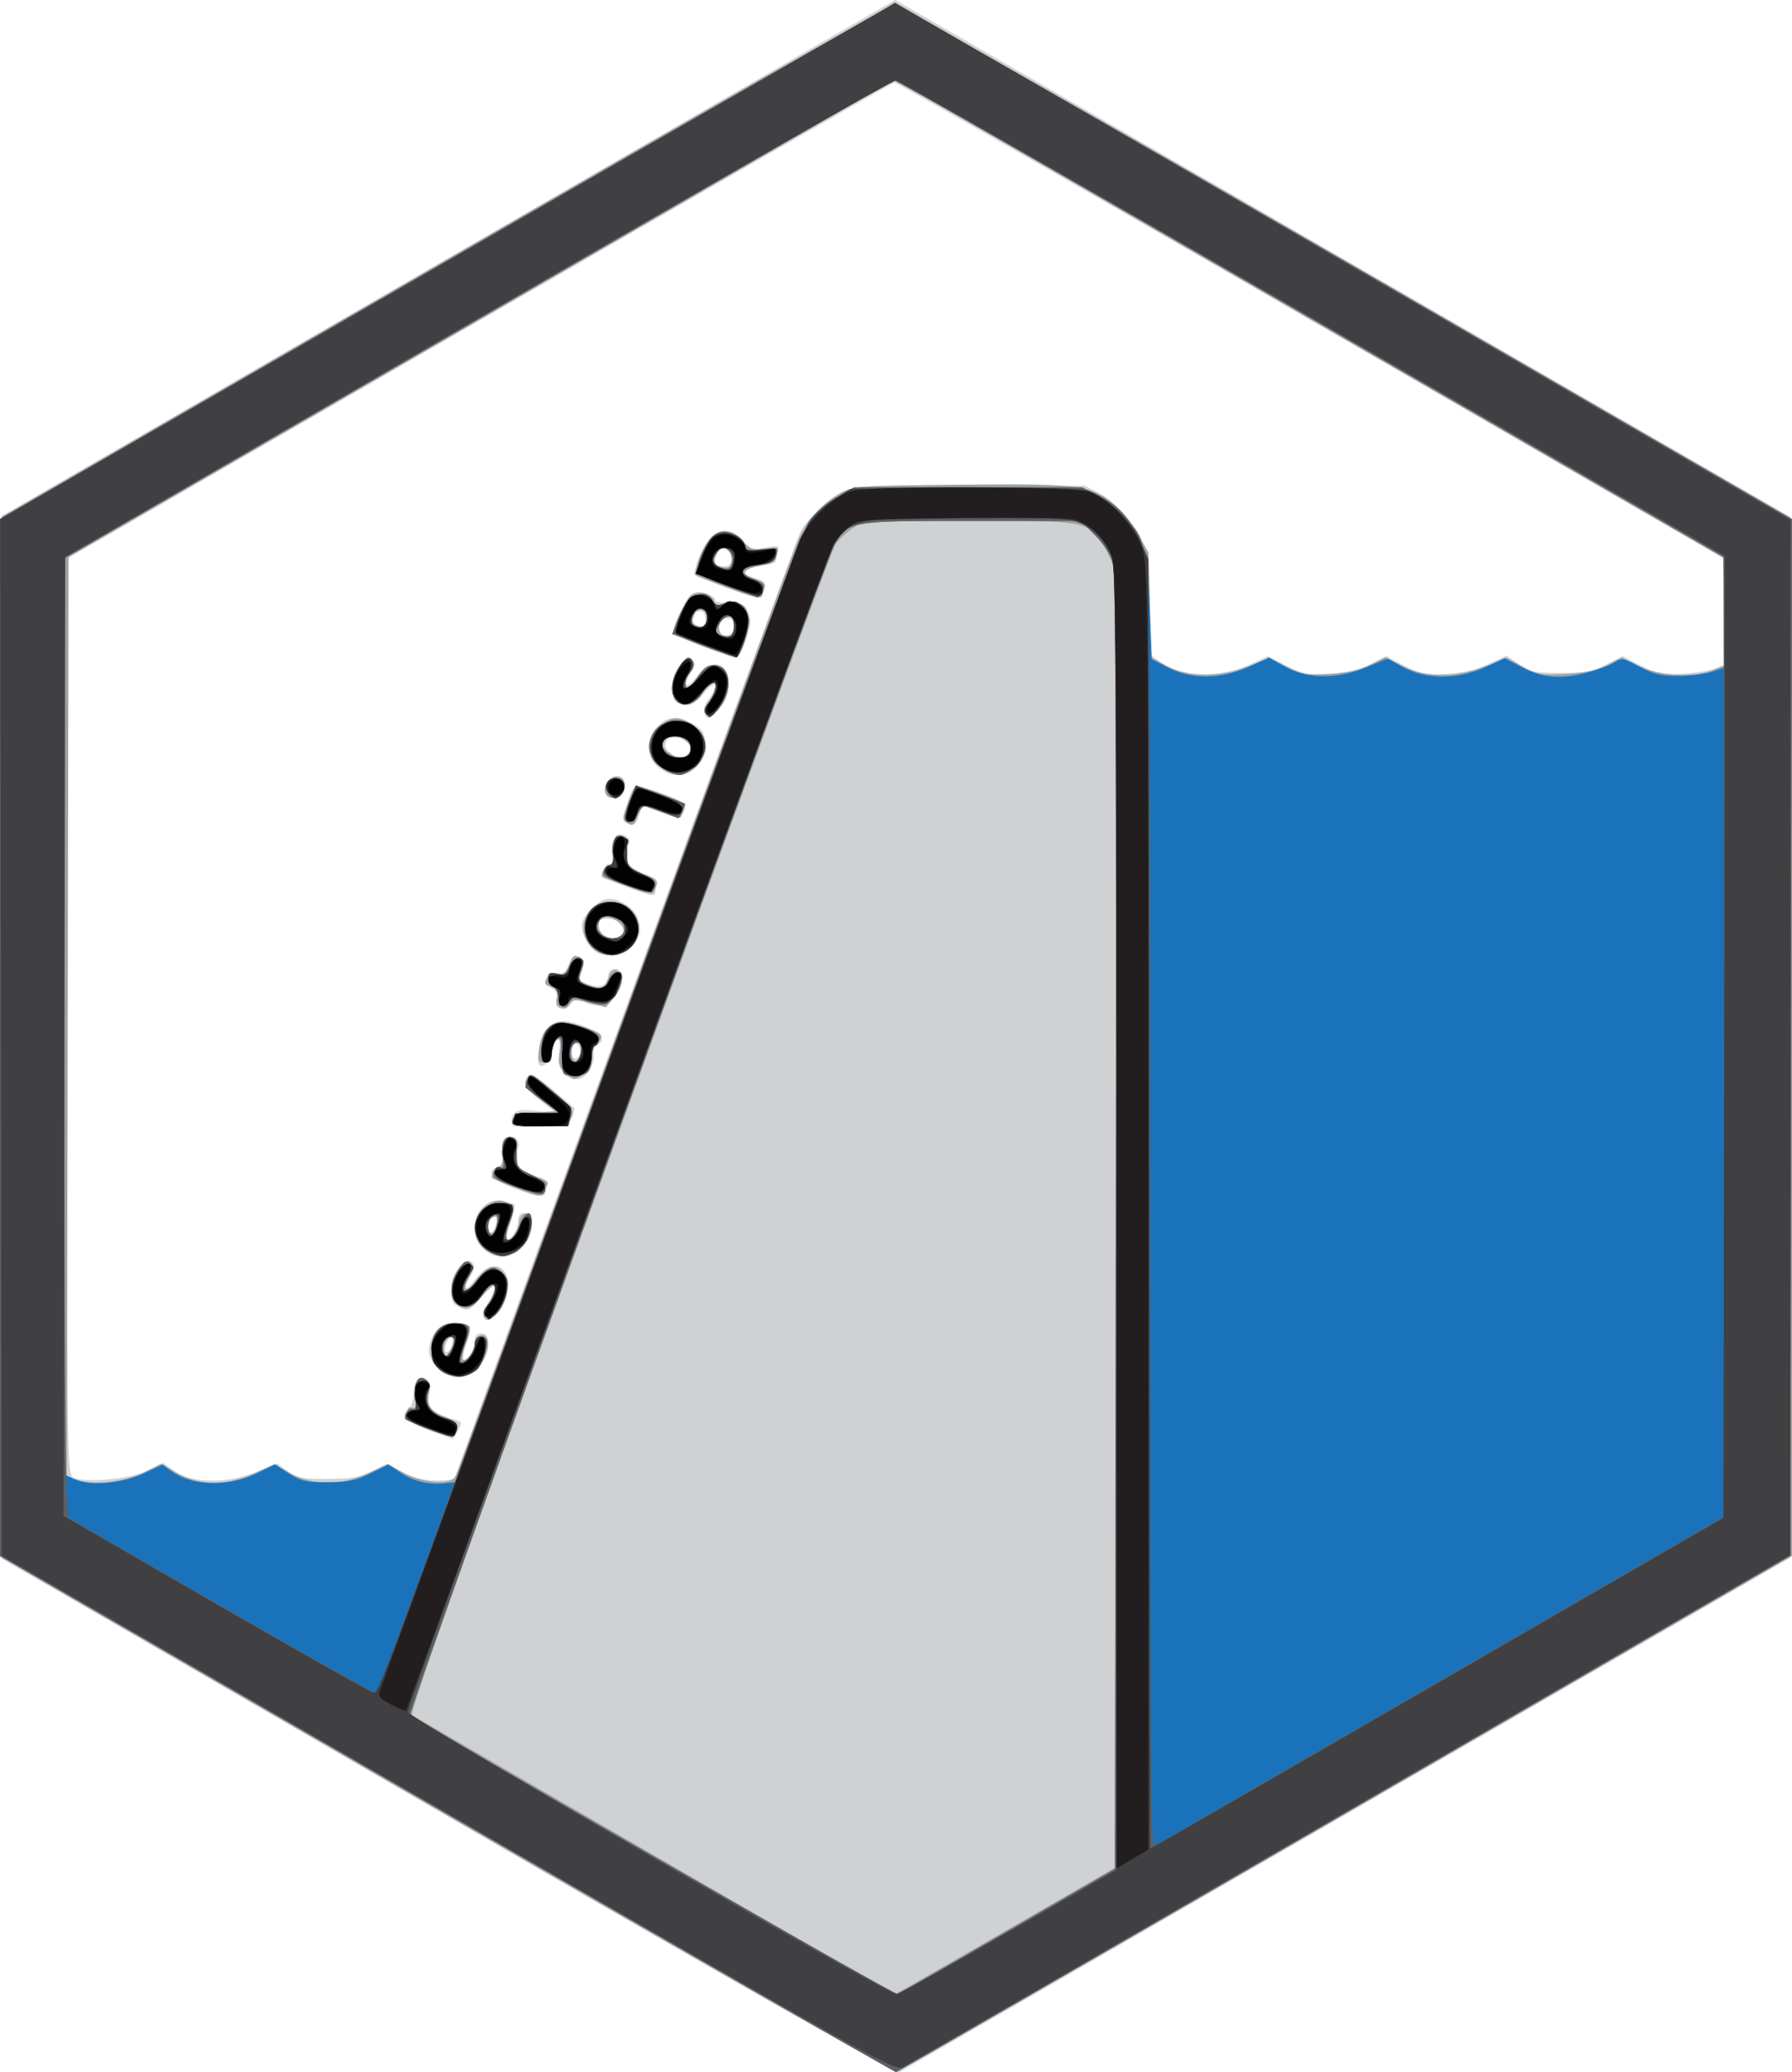 <?xml version="1.0" encoding="UTF-8" standalone="no"?>
<!-- Created with Inkscape (http://www.inkscape.org/) -->

<svg
   version="1.1"
   id="svg12045"
   width="536.006"
   height="619.657"
   viewBox="0 0 536.006 619.657"
   sodipodi:docname="reservatoriosBR.svg"
   inkscape:version="1.2.2 (b0a84865, 2022-12-01)"
   xmlns:inkscape="http://www.inkscape.org/namespaces/inkscape"
   xmlns:sodipodi="http://sodipodi.sourceforge.net/DTD/sodipodi-0.dtd"
   xmlns="http://www.w3.org/2000/svg"
   xmlns:svg="http://www.w3.org/2000/svg">
  <defs
     id="defs12049" />
  <sodipodi:namedview
     id="namedview12047"
     pagecolor="#ffffff"
     bordercolor="#666666"
     borderopacity="1.0"
     inkscape:showpageshadow="2"
     inkscape:pageopacity="0.0"
     inkscape:pagecheckerboard="0"
     inkscape:deskcolor="#d1d1d1"
     showgrid="false"
     inkscape:zoom="0.38003221"
     inkscape:cx="265.76695"
     inkscape:cy="310.5"
     inkscape:window-width="729"
     inkscape:window-height="480"
     inkscape:window-x="1796"
     inkscape:window-y="343"
     inkscape:window-maximized="0"
     inkscape:current-layer="g12051" />
  <g
     inkscape:groupmode="layer"
     inkscape:label="Image"
     id="g12051"
     transform="translate(0.006,-0.248)">
    <g
       id="g12172">
      <path
         style="fill:#d0d1d2"
         d="M 134,543.503 0.5,466.352 V 310.441 154.531 l 113,-65.246 C 175.65,53.4 235.789,18.686 247.142,12.144 L 267.784,0.248 401.642,77.524 535.5,154.8 V 310.444 466.089 L 403,542.615 c -72.875,42.09 -133.175,76.867 -134,77.282 -1.024,0.516 -43.865,-23.728 -135,-76.395 z m -89.86,-103.494 4.64,-2.301 3.355,2.389 c 5.239,3.731 15.479,3.921 24.158,0.449 l 6.638,-2.656 3.118,2.305 c 2.691,1.99 4.304,2.305 11.784,2.305 7.005,0 9.555,-0.438 13.301,-2.283 l 4.634,-2.283 4.764,2.533 c 3.357,1.785 6.316,2.533 10.018,2.533 4.826,0 5.333,-0.224 6.237,-2.75 14.209,-39.712 101.716,-279.312 102.681,-281.15 1.819,-3.463 8.192,-9.434 12.53,-11.74 3.217,-1.71 6.285,-1.86 38,-1.86 h 34.5 l 4.128,2.208 c 5.522,2.954 11.479,9.903 13.628,15.9 1.348,3.762 1.752,8.05 1.748,18.569 l -0.005,13.677 2.631,2.069 c 6.133,4.825 17.936,5.257 27.268,0.999 l 5.399,-2.463 5.601,2.859 c 4.998,2.551 6.376,2.812 12.798,2.424 4.903,-0.296 8.753,-1.205 12.078,-2.85 l 4.881,-2.415 5.422,2.847 c 4.772,2.506 6.262,2.803 12.422,2.48 4.793,-0.251 8.74,-1.174 12.521,-2.925 l 5.521,-2.558 3.902,2.59 c 3.439,2.282 4.921,2.589 12.479,2.588 7.201,-0.002 9.363,-0.406 13.475,-2.521 l 4.898,-2.519 5.602,2.859 c 4.995,2.55 6.361,2.809 12.602,2.392 3.85,-0.257 8.238,-0.961 9.75,-1.564 L 516,199.049 515.978,183.275 515.955,167.5 392.228,96.128 C 324.177,56.873 268.05,24.826 267.5,24.912 266.95,24.998 211.037,57.085 143.25,96.217 L 20,167.366 v 136.767 c 0,129.176 0.097,136.828 1.75,137.85 3.042,1.882 17.114,0.641 22.39,-1.975 z m 84.441,-11.951 c -7.085,-2.619 -8.988,-4.549 -6.382,-6.47 0.811,-0.598 1.473,-2.565 1.471,-4.371 -0.005,-3.846 1.328,-5.538 3.657,-4.644 1.308,0.502 1.533,1.447 1.055,4.436 -0.52,3.253 -0.268,4.018 1.755,5.327 1.299,0.841 3.6,1.833 5.112,2.205 3.074,0.756 3.195,1.086 1.465,4.017 l -1.215,2.057 z m 1.919,-19.239 c -2.109,-2.507 -2.547,-3.832 -2.065,-6.247 0.834,-4.172 3.82,-6.905 7.542,-6.905 4.579,0 5.301,1.291 3.531,6.309 -0.842,2.385 -1.263,4.603 -0.938,4.929 0.956,0.956 3.429,-3.08 3.429,-5.596 0,-1.642 0.577,-2.309 2,-2.309 3.069,0 2.713,5.999 -0.589,9.923 -3.704,4.402 -9.155,4.358 -12.911,-0.105 z m 4.8,-6.859 c 0.345,-1.321 0.117,-1.933 -0.629,-1.687 -0.644,0.212 -1.322,1.413 -1.505,2.668 -0.405,2.767 1.368,1.952 2.135,-0.981 z m 9.237,-7.898 c -0.319,-0.517 0.327,-2.429 1.437,-4.25 3.358,-5.509 2.268,-6.598 -1.838,-1.836 -3.616,4.194 -4.023,4.399 -6.497,3.271 C 135.433,390.24 135,389.393 135,386.077 c 0,-4.922 4.036,-10.389 6.14,-8.317 1.038,1.022 0.938,1.837 -0.528,4.319 -2.567,4.345 -1.396,4.637 1.799,0.448 4.334,-5.682 9.589,-4.419 9.589,2.305 0,5.839 -5.417,12.538 -7.463,9.228 z m -0.083,-20.515 c -5.566,-5.566 -1.342,-15.573 5.957,-14.113 1.619,0.324 3.179,0.825 3.468,1.114 0.289,0.289 -0.245,2.605 -1.187,5.146 -0.942,2.541 -1.446,4.887 -1.121,5.213 0.955,0.955 3.428,-3.082 3.428,-5.596 0,-1.642 0.577,-2.309 2,-2.309 3.069,0 2.713,5.999 -0.589,9.923 -3.346,3.976 -8.343,4.236 -11.957,0.622 z m 3.889,-6.752 c 0.662,-2.531 0.252,-3.28 -1.277,-2.335 -1.283,0.793 -1.435,4.541 -0.183,4.541 0.486,0 1.143,-0.993 1.46,-2.206 z M 153.5,355.513 c -6.142,-2.309 -8.41,-5.201 -4.816,-6.14 1.501,-0.393 1.786,-1.241 1.483,-4.421 -0.28,-2.941 0.033,-4.091 1.242,-4.555 2.567,-0.985 4.753,1.372 3.352,3.614 -1.889,3.024 0.354,6.407 5.213,7.863 3.072,0.92 4.035,1.66 3.608,2.773 -0.32,0.834 -0.582,1.93 -0.582,2.435 0,1.395 -2.881,0.92 -9.5,-1.569 z M 153.013,336 c 0.042,-3.573 1.57,-4.282 7.626,-3.54 l 5.861,0.718 -4.75,-3.723 c -4.849,-3.8 -5.404,-4.873 -3.819,-7.378 0.715,-1.13 2.201,-0.318 7.235,3.957 3.484,2.959 6.46,5.449 6.613,5.534 0.153,0.085 -0.161,1.308 -0.697,2.718 -0.926,2.436 -1.4,2.58 -9.53,2.889 -7.089,0.269 -8.553,0.068 -8.538,-1.175 z m 15.507,-14.978 c -1.34,-1.48 -1.654,-2.989 -1.25,-6 0.644,-4.799 -0.809,-5.416 -1.816,-0.772 -0.66,3.043 -1.955,4.699 -3.704,4.735 -1.654,0.034 -0.682,-7.801 1.276,-10.291 2.919,-3.711 5.031,-4.019 11.356,-1.652 5.539,2.072 7.236,4.4 4.088,5.608 -0.952,0.365 -1.309,1.284 -0.945,2.431 0.608,1.915 -1.012,5.877 -2.925,7.154 -1.926,1.286 -4.236,0.826 -6.08,-1.212 z M 173.5,314.5 c 0,-1.008 -0.562,-2.021 -1.25,-2.25 -0.792,-0.264 -1.25,0.561 -1.25,2.25 0,1.689 0.458,2.514 1.25,2.25 0.688,-0.229 1.25,-1.242 1.25,-2.25 z m -6.944,-13.41 c -0.309,-0.5 -0.306,-1.579 0.008,-2.396 0.329,-0.858 -0.313,-2.105 -1.519,-2.95 -2.784,-1.95 -1.703,-5.103 1.537,-4.483 1.796,0.343 2.562,-0.195 3.499,-2.457 0.749,-1.807 1.805,-2.773 2.809,-2.569 1.626,0.331 1.943,2.951 0.707,5.836 -0.502,1.171 0.206,1.84 2.783,2.631 C 180.197,295.873 182,294.942 182,291.8 c 0,-1.133 0.741,-1.8 2,-1.8 2.737,0 2.695,4.847 -0.073,8.365 -2.267,2.882 -5.29,3.338 -9.476,1.431 -2.247,-1.024 -2.786,-0.949 -3.597,0.5 -1.028,1.836 -3.386,2.272 -4.299,0.794 z M 177.913,284.718 C 175.761,283.066 174,279.588 174,276.989 174,274.227 179.216,269 181.973,269 c 3.622,0 7.761,2.796 8.877,5.998 1.218,3.494 0.707,5.553 -2.173,8.752 -2.269,2.52 -8.063,3.041 -10.763,0.968 z m 8.73,-5.231 C 187.509,277.232 185.139,275 181.878,275 179.691,275 179,275.468 179,276.95 c 0,3.454 6.468,5.601 7.643,2.537 z m 0.362,-14.135 c -3.572,-1.38 -6.651,-2.664 -6.841,-2.855 -0.868,-0.868 1.076,-4.343 2.19,-3.915 0.901,0.346 1.136,-0.514 0.838,-3.065 -0.526,-4.509 1.212,-6.907 3.823,-5.276 1.438,0.898 1.621,1.57 0.83,3.048 -1.85,3.457 -0.216,6.297 4.704,8.176 3.253,1.243 4.418,2.177 4.017,3.224 -0.311,0.811 -0.566,1.887 -0.566,2.392 0,1.384 -1.859,1.027 -8.995,-1.729 z m 0.27,-19.161 c -0.948,-0.602 -0.845,-1.965 0.459,-6.041 1.895,-5.925 1.59,-5.872 11.806,-2.05 5.424,2.029 6.253,3.096 4.529,5.82 -0.762,1.204 -1.742,1.099 -6.409,-0.687 l -5.509,-2.108 -1.024,2.937 c -1.063,3.048 -1.78,3.445 -3.852,2.129 z m -5.567,-7.816 c -2.285,-2.285 0.705,-6.921 3.719,-5.765 2.449,0.94 1.688,5.801 -0.969,6.182 -1.123,0.161 -2.36,-0.027 -2.75,-0.417 z M 198.5,230.792 c -3.085,-1.769 -4.433,-4.002 -4.468,-7.396 -0.041,-3.954 3.911,-8.396 7.47,-8.396 3.303,0 8.069,2.44 8.877,4.545 3.073,8.008 -4.697,15.366 -11.879,11.247 z m 7.542,-5.342 c 1.634,-1.969 -0.34,-4.249 -4.042,-4.668 -3.504,-0.396 -4.173,3.816 -0.82,5.161 3.2,1.283 3.405,1.262 4.862,-0.493 z m 4.563,-12.039 c -0.338,-0.882 0.282,-2.722 1.393,-4.135 3.464,-4.403 2.303,-6.166 -1.276,-1.937 -2.654,3.136 -3.795,3.777 -6.235,3.5 -2.701,-0.307 -3.015,-0.721 -3.28,-4.339 -0.218,-2.973 0.325,-4.838 2.116,-7.263 2.086,-2.825 2.578,-3.061 3.662,-1.755 1.015,1.223 0.934,1.993 -0.43,4.074 -2.713,4.14 -1.233,5.022 1.786,1.064 4.495,-5.893 9.659,-4.554 9.659,2.503 0,2.547 -0.818,4.696 -2.589,6.8 -2.92,3.47 -3.927,3.782 -4.807,1.488 z m -0.278,-19.713 c -4.495,-1.759 -8.479,-3.507 -8.853,-3.884 -1.198,-1.21 4.199,-11.575 6.388,-12.27 2.097,-0.665 6.139,0.867 6.139,2.328 0,0.441 1.897,0.762 4.216,0.715 3.62,-0.074 4.4,0.292 5.517,2.586 1.105,2.269 1.034,3.476 -0.466,7.996 -0.998,3.007 -2.42,5.412 -3.267,5.526 -0.825,0.111 -5.178,-1.237 -9.674,-2.996 z m 8.908,-7.864 c -0.605,-0.605 -1.805,-0.83 -2.667,-0.499 -2.126,0.816 -1.991,4.427 0.183,4.893 2.186,0.469 4.05,-2.828 2.485,-4.394 z M 211,185.5 c 0,-1.556 -0.567,-2.5 -1.5,-2.5 -0.825,0 -1.5,0.188 -1.5,0.418 0,0.23 -0.258,1.091 -0.573,1.913 -0.354,0.923 0.124,1.675 1.25,1.966 1.003,0.259 1.936,0.524 2.073,0.587 0.138,0.064 0.25,-1.009 0.25,-2.384 z m 5,-9.941 c -4.675,-1.78 -8.46,-3.422 -8.41,-3.648 2.585,-11.805 9.302,-16.393 14.667,-10.017 2.238,2.66 2.777,2.831 6.675,2.119 4,-0.731 4.207,-0.655 3.668,1.356 -0.315,1.172 -0.578,2.441 -0.586,2.82 -0.008,0.379 -2.044,0.993 -4.526,1.365 -5.772,0.866 -6.42,1.983 -1.997,3.443 3.609,1.191 3.945,1.703 2.902,4.421 -0.827,2.154 -2.521,1.9 -12.393,-1.859 z m 2.848,-8.022 c 0.307,-1.586 -1.271,-3.478 -2.938,-3.522 -0.324,-0.008 -1.089,1.081 -1.7,2.421 -0.926,2.032 -0.828,2.51 0.589,2.878 2.586,0.672 3.665,0.198 4.048,-1.777 z"
         id="path12186" />
      <path
         style="fill:#a0a0a0"
         d="M 133.247,542.833 -0.006,465.775 0.247,310.304 0.5,154.833 133,78.237 C 205.875,36.109 266.4,1.611 267.5,1.575 268.6,1.539 329.462,36.132 402.75,78.446 L 536,155.383 V 310.453 465.524 l -133.173,76.877 c -73.245,42.282 -133.883,77.015 -134.75,77.183 -0.867,0.168 -61.541,-34.37 -134.83,-76.752 z M 305.739,574.784 333.978,558.5 333.983,366 c 0.004,-136.122 -0.314,-193.672 -1.087,-196.5 -0.601,-2.2 -2.197,-5.463 -3.546,-7.251 C 324.68,156.061 324.295,156 289.698,156 h -31.402 l -3.306,2.25 c -1.818,1.238 -4.113,3.375 -5.099,4.75 -0.986,1.375 -30.16,80.56 -64.831,175.967 -45.995,126.57 -62.703,173.663 -61.799,174.192 0.681,0.399 33.414,19.359 72.739,42.133 l 71.5,41.408 5,-2.816 c 2.75,-1.549 17.707,-10.143 33.239,-19.099 z M 43.17,440.508 l 4.983,-2.503 4.673,2.747 c 6.483,3.811 15.268,3.826 23.409,0.039 l 5.735,-2.668 4.765,2.686 c 6.636,3.74 15.435,3.734 23.5,-0.018 l 5.735,-2.668 4.57,2.554 c 5.414,3.026 14.126,3.765 15.589,1.321 0.494,-0.825 23.197,-62.925 50.451,-138 27.254,-75.075 50.672,-138.975 52.04,-142 2.914,-6.443 7.294,-11.318 12.88,-14.338 3.821,-2.066 5.421,-2.176 35.775,-2.476 35.742,-0.353 39.205,0.109 46.284,6.168 2.203,1.885 5.341,5.84 6.973,8.787 L 343.5,165.5 l 0.336,15.638 0.336,15.638 4.799,2.612 c 6.543,3.561 15.996,3.606 24.486,0.116 l 5.957,-2.449 5.314,2.6 c 4.7,2.299 6.207,2.546 13.043,2.138 5.349,-0.319 9.082,-1.157 12.121,-2.72 l 4.391,-2.258 5.123,2.592 c 7.037,3.561 16.258,3.591 25.029,0.082 l 6.276,-2.511 4.71,2.633 c 4.279,2.392 5.459,2.592 12.895,2.183 5.83,-0.32 9.427,-1.09 12.503,-2.677 l 4.319,-2.228 5.128,2.555 c 6.002,2.991 16.507,3.513 22.267,1.106 L 516,199.102 V 183.222 167.342 L 391.884,95.695 267.768,24.047 144.134,95.419 20.5,166.791 l -0.254,137.575 -0.254,137.575 3.254,0.999 c 4.99,1.532 14.295,0.396 19.924,-2.431 z M 127.5,427.552 c -3.3,-1.282 -5.955,-2.831 -5.9,-3.441 0.262,-2.906 0.487,-3.291 1.665,-2.839 0.907,0.348 1.181,-0.542 0.968,-3.143 -0.391,-4.784 0.994,-7.014 3.213,-5.173 0.972,0.807 1.359,2.084 0.986,3.258 -1.201,3.783 0.334,6.389 4.591,7.794 3.212,1.06 4.007,1.778 3.773,3.407 -0.407,2.83 -2.292,2.858 -9.297,0.137 z m 4.135,-17.624 C 129.635,408.355 129,406.961 129,404.15 129,398.661 131.285,396 135.998,396 c 2.136,0 4.144,0.42 4.462,0.934 0.318,0.514 -0.162,2.782 -1.066,5.041 -0.904,2.259 -1.325,4.426 -0.937,4.814 0.923,0.923 3.543,-2.682 3.543,-4.874 0,-2.224 2.902,-3.336 3.646,-1.397 0.902,2.351 -0.514,6.44 -3.141,9.067 -2.995,2.995 -7.323,3.131 -10.87,0.341 z m 3.82,-7.677 c 0.809,-2.677 -0.965,-3.065 -2.285,-0.5 -1.021,1.985 -0.354,4.867 0.83,3.587 0.426,-0.461 1.081,-1.85 1.455,-3.087 z m 9.278,-8.5 c -0.239,-0.688 0.399,-2.323 1.417,-3.635 1.018,-1.312 1.851,-3.299 1.851,-4.416 0,-1.67 -0.687,-1.287 -3.865,2.155 -2.905,3.146 -4.334,4.013 -5.75,3.489 -2.598,-0.961 -3.352,-2.312 -3.37,-6.038 -0.02,-4.08 4.421,-9.611 5.902,-7.351 0.65,0.992 0.434,2.335 -0.679,4.219 -1.962,3.321 -0.827,5.112 1.307,2.065 3.862,-5.514 6.136,-6.415 8.991,-3.56 2.259,2.259 1.377,8.72 -1.629,11.919 -2.536,2.699 -3.541,2.977 -4.175,1.152 z M 146.5,374.845 c -3.14,-1.717 -4.5,-3.962 -4.5,-7.426 0,-5.752 6.271,-10.14 10.289,-7.199 1.668,1.221 1.684,1.605 0.239,5.701 -0.852,2.415 -1.33,4.61 -1.063,4.878 0.989,0.989 3.426,-2.029 3.725,-4.613 0.184,-1.587 1.019,-2.803 2.059,-3 1.408,-0.267 1.75,0.382 1.75,3.318 0,6.687 -6.993,11.354 -12.5,8.342 z m 1.844,-8.052 c 0.662,-2.531 0.252,-3.28 -1.277,-2.335 -1.283,0.793 -1.435,4.541 -0.183,4.541 0.486,0 1.143,-0.993 1.46,-2.206 z m 5.713,-11.37 c -3.544,-1.363 -6.592,-2.627 -6.774,-2.808 C 146.574,351.907 148.281,349 149.406,349 c 0.746,0 1.069,-1.216 0.862,-3.25 -0.4,-3.934 0.952,-6.263 3.147,-5.421 1.261,0.484 1.482,1.463 1.005,4.444 -0.681,4.256 -0.046,5.078 5.58,7.232 4.519,1.73 4.337,1.497 3.046,3.909 -1.359,2.539 -1.073,2.554 -8.99,-0.49 z M 153.186,335.25 c 0.262,-1.381 1.67,-1.855 6.672,-2.25 l 6.34,-0.5 -4.599,-3.436 c -4.671,-3.49 -5.23,-4.521 -3.729,-6.889 0.632,-0.997 2.476,0.063 7.449,4.282 6.17,5.235 6.534,5.77 5.484,8.075 -1.066,2.339 -1.563,2.468 -9.537,2.468 -7.472,0 -8.376,-0.196 -8.081,-1.75 z m 15.704,-14.36 c -1.707,-1.707 -1.991,-2.853 -1.488,-6 C 167.744,312.75 167.616,311 167.119,311 166.025,311 165,313.459 165,316.082 165,317.373 164.303,318 162.868,318 c -1.916,0 -2.076,-0.412 -1.585,-4.078 1.031,-7.689 4.912,-9.438 14.038,-6.328 5.031,1.714 5.509,2.432 3.178,4.763 -0.825,0.825 -1.5,2.857 -1.5,4.515 0,1.982 -0.762,3.548 -2.223,4.571 -2.878,2.016 -3.364,1.97 -5.888,-0.553 z M 174,314.441 C 174,312.938 173.424,312 172.5,312 c -1.497,0 -2.148,4.018 -0.861,5.306 1.133,1.133 2.361,-0.356 2.361,-2.865 z m -6.748,-13.103 c -0.754,-0.304 -1.018,-1.423 -0.665,-2.827 0.444,-1.768 0.085,-2.481 -1.502,-2.985 -2.28,-0.724 -2.495,-1.332 -1.194,-3.384 0.544,-0.858 1.65,-1.106 3.01,-0.674 1.771,0.562 2.34,0.14 3.223,-2.393 1.134,-3.254 1.6,-3.537 3.665,-2.227 0.971,0.616 1.033,1.491 0.25,3.55 -1.352,3.557 -1.496,3.247 2.076,4.492 3.633,1.266 4.664,0.822 5.953,-2.569 1.166,-3.067 3.326,-2.555 3.737,0.886 0.191,1.602 -0.609,3.616 -2.15,5.407 l -2.455,2.854 -4.823,-1.29 c -4.199,-1.123 -4.97,-1.089 -5.96,0.266 -1.212,1.657 -1.248,1.668 -3.165,0.894 z m 10.496,-17.322 c -3.348,-2.634 -4.171,-6.295 -2.25,-10.01 3.772,-7.294 15.503,-4.484 15.503,3.714 0,6.941 -7.751,10.623 -13.253,6.296 z M 186.5,278.53 c 0,-2.166 -3.995,-4.66 -6.143,-3.836 -1.697,0.651 -1.76,3.503 -0.114,5.15 1.937,1.937 6.257,1.03 6.257,-1.313 z m 1,-13.252 c -3.85,-1.38 -7.123,-2.617 -7.274,-2.75 -0.688,-0.606 1.117,-3.527 2.18,-3.527 0.746,0 1.069,-1.216 0.862,-3.25 -0.405,-3.99 0.948,-6.265 3.21,-5.397 1.275,0.489 1.525,1.355 1.034,3.587 -0.904,4.115 0.714,6.511 5.331,7.895 3.238,0.97 3.867,1.553 3.438,3.192 -0.288,1.102 -0.807,2.174 -1.153,2.382 -0.346,0.208 -3.779,-0.752 -7.629,-2.131 z m -0.305,-19.135 c -1.055,-0.669 -0.979,-1.67 0.4,-5.235 0.938,-2.424 2.002,-4.749 2.365,-5.167 0.363,-0.418 3.904,0.438 7.869,1.902 6.38,2.355 7.135,2.903 6.566,4.76 -0.354,1.154 -0.739,2.212 -0.855,2.351 -0.116,0.139 -2.789,-0.634 -5.939,-1.718 l -5.727,-1.97 -1.035,2.968 c -1.099,3.152 -1.57,3.425 -3.644,2.11 z m -5.486,-7.766 c -2.285,-2.285 0.705,-6.921 3.719,-5.765 2.449,0.94 1.688,5.801 -0.969,6.182 -1.123,0.161 -2.36,-0.027 -2.75,-0.417 z m 15.214,-9.299 C 195.161,227.315 194,225.1 194,223.5 c 0,-3.415 4.993,-8.5 8.346,-8.5 1.375,0 3.885,1.165 5.577,2.589 4.028,3.389 4.201,8.014 0.44,11.775 -3.581,3.581 -7.675,3.479 -11.441,-0.287 z m 9.172,-3.692 c 1.149,-1.384 1.008,-1.884 -0.988,-3.5 -2.852,-2.309 -4.452,-2.379 -6.202,-0.271 -1.149,1.384 -1.008,1.884 0.988,3.5 2.852,2.309 4.452,2.379 6.202,0.271 z m 5.186,-11.547 c -0.875,-1.055 -0.697,-1.95 0.767,-3.856 1.908,-2.483 2.615,-5.993 1.202,-5.97 -0.412,0.007 -1.767,1.582 -3.009,3.5 -3.673,5.671 -9.241,4.372 -9.241,-2.157 0,-4.081 4.237,-9.469 6.046,-7.69 0.912,0.897 0.813,1.697 -0.43,3.473 -1.699,2.425 -2.135,4.87 -0.866,4.849 0.412,-0.007 1.785,-1.61 3.05,-3.562 1.835,-2.832 2.841,-3.486 4.982,-3.238 5.04,0.586 5.551,7.989 0.922,13.37 -1.882,2.188 -2.483,2.412 -3.422,1.28 z M 210.5,193.545 c -5.844,-2.169 -8.904,-3.815 -8.728,-4.693 0.829,-4.117 3.632,-9.999 5.153,-10.812 2.406,-1.288 5.885,-0.213 6.6,2.04 0.493,1.555 0.906,1.668 2.484,0.682 1.327,-0.829 2.73,-0.889 4.692,-0.204 2.243,0.784 2.856,1.67 3.089,4.46 0.311,3.734 -1.858,11.208 -3.371,11.618 -0.505,0.137 -4.969,-1.254 -9.919,-3.091 z m 9.116,-5.153 c 0.751,-2.992 -1.261,-4.932 -3.333,-3.213 -1.641,1.362 -1.661,4.501 -0.034,5.158 2.288,0.923 2.707,0.681 3.366,-1.945 z m -8.349,-2.308 c 0.671,-2.567 -1.173,-4.408 -2.944,-2.938 -1.67,1.386 -1.708,3.532 -0.074,4.191 2.146,0.866 2.502,0.718 3.018,-1.253 z M 217,175.766 c -4.675,-1.709 -8.685,-3.253 -8.91,-3.43 -0.822,-0.646 1.965,-8.135 3.982,-10.7 2.775,-3.527 6.392,-3.42 9.86,0.292 2.418,2.588 3.219,2.862 6.919,2.366 4.042,-0.542 4.155,-0.482 3.325,1.76 -0.614,1.658 -2.117,2.625 -5.267,3.384 -5.076,1.224 -5.417,2.668 -0.938,3.971 2.095,0.609 2.942,1.376 2.575,2.332 -0.3,0.783 -0.546,1.837 -0.546,2.342 0,1.422 -1.83,1.037 -11,-2.316 z m 1.816,-8.507 c -0.411,-3.562 -3.501,-4.275 -4.695,-1.083 -0.948,2.534 0.1,3.783 3.195,3.809 1.393,0.012 1.743,-0.623 1.5,-2.726 z"
         id="path12184" />
      <path
         style="fill:#1a73ba"
         d="M 133.759,542.728 0.018,465.5 0.009,310.47 0,155.439 133.092,78.593 C 206.293,36.328 266.773,1.691 267.493,1.624 268.212,1.556 328.906,36.15 402.368,78.5 l 133.567,77 -0.218,154.991 L 535.5,465.483 402,542.662 c -73.425,42.449 -133.725,77.205 -134,77.237 -0.275,0.032 -60.683,-34.695 -134.241,-77.171 z M 301.5,577.671 l 32,-18.518 0.253,-193.21 c 0.181,-138.506 -0.06,-194.371 -0.851,-197.31 -0.681,-2.528 -2.739,-5.734 -5.371,-8.366 L 323.263,156 h -32.764 c -36.912,0 -36.888,-0.005 -41.204,7.701 -3.485,6.222 -127.542,348.455 -126.632,349.337 2.152,2.085 144.959,83.899 145.837,83.55 0.55,-0.219 15.4,-8.731 33,-18.916 z M 43.093,440.832 l 5.593,-2.577 2.401,1.811 c 6.253,4.717 17.367,4.944 26.271,0.538 l 4.931,-2.44 4.033,2.669 c 3.478,2.302 5.074,2.669 11.608,2.669 6.18,0 8.561,-0.488 12.928,-2.649 l 5.352,-2.649 3.496,2.372 c 3.912,2.655 8.319,3.74 13.209,3.252 L 136.194,443.5 187.866,301.397 c 35.692,-98.157 52.536,-143.236 54.466,-145.766 1.537,-2.015 5.128,-5.002 7.981,-6.638 l 5.187,-2.975 34.054,-0.009 34.054,-0.009 5.325,2.654 c 5.616,2.798 10.358,8.341 12.98,15.168 0.858,2.235 1.643,9.542 2,18.622 l 0.588,14.944 4.975,2.556 c 6.956,3.574 15.722,3.463 24.07,-0.305 l 6.045,-2.728 4.921,2.75 c 6.684,3.736 15.34,3.775 24.288,0.111 l 6.298,-2.579 4.697,2.625 c 6.642,3.712 16.342,3.685 24.485,-0.07 l 5.777,-2.664 4.519,2.403 c 6.439,3.424 11.947,4.006 19.525,2.065 3.505,-0.898 7.443,-2.334 8.75,-3.19 2.222,-1.456 2.711,-1.375 7.514,1.243 4.15,2.262 6.385,2.796 11.637,2.781 3.575,-0.01 8.198,-0.59 10.274,-1.288 l 3.774,-1.27 -0.274,-16.54 L 515.5,166.749 392,95.39 C 324.075,56.142 268.013,24.136 267.417,24.265 c -0.596,0.129 -56.733,32.372 -124.75,71.65 L 19,167.331 v 136.883 136.883 l 3.25,1.467 c 4.784,2.159 14.076,1.387 20.843,-1.732 z m 85.093,-13.281 c -3.473,-1.29 -6.521,-2.552 -6.774,-2.805 -0.958,-0.958 0.812,-3.597 2.085,-3.108 1.011,0.388 1.222,-0.411 0.876,-3.313 -0.572,-4.797 0.789,-7.264 2.996,-5.433 1.062,0.881 1.274,1.92 0.704,3.436 -1.272,3.379 0.415,6.348 4.343,7.645 4.07,1.343 4.838,2.2 3.98,4.437 -0.754,1.965 -0.549,1.986 -8.21,-0.859 z m 5.129,-16.558 C 126.521,408.256 128.24,396 135.418,396 c 5.255,0 5.684,0.709 3.658,6.041 -1.015,2.671 -1.596,5.106 -1.292,5.41 1.055,1.055 4.216,-2.773 4.216,-5.106 0,-1.375 0.596,-2.345 1.441,-2.345 2.204,0 2.579,1.345 1.483,5.314 -1.579,5.719 -6.063,7.913 -11.608,5.679 z M 136,401.309 c 0,-1.804 -2.654,-1.653 -3.362,0.191 -0.317,0.825 -0.292,2.238 0.054,3.14 0.569,1.482 0.759,1.463 1.969,-0.191 0.737,-1.007 1.339,-2.42 1.339,-3.14 z m 9.297,-7.407 c -0.937,-0.941 -0.772,-1.755 0.75,-3.689 1.927,-2.45 2.659,-6.224 1.203,-6.2 -0.412,0.007 -1.767,1.582 -3.009,3.5 -1.497,2.311 -3.032,3.488 -4.55,3.488 -4.933,0 -6.169,-5.063 -2.647,-10.839 1.624,-2.664 2.317,-3.106 3.425,-2.187 1.172,0.973 1.081,1.676 -0.587,4.502 -2.541,4.306 -0.776,5.588 2.111,1.534 3.196,-4.489 5.372,-5.344 8.058,-3.169 1.874,1.517 2.125,2.407 1.548,5.482 -0.901,4.805 -4.616,9.273 -6.302,7.58 z M 147.357,375.008 C 139.335,371.771 141,360 149.48,360 c 4.403,0 4.812,0.847 2.838,5.873 -2.582,6.574 0.561,7.055 3.298,0.505 1.67,-3.997 3.385,-4.416 3.385,-0.828 0,3.764 -2.742,8.402 -5.613,9.493 -2.929,1.114 -3.188,1.112 -6.03,-0.035 z m 1.573,-10.227 c 0.046,-1.13 -0.444,-1.521 -1.43,-1.143 -1.54,0.591 -2.066,4.462 -0.781,5.747 0.795,0.795 2.101,-1.924 2.211,-4.604 z m 5.449,-9.535 c -5.983,-2.114 -7.041,-2.824 -6.619,-4.438 0.293,-1.121 1.076,-1.702 1.878,-1.393 1.07,0.411 1.255,-0.299 0.834,-3.193 -0.616,-4.23 0.481,-6.56 2.691,-5.712 1.029,0.395 1.477,1.905 1.42,4.784 -0.079,4.001 0.125,4.304 4.167,6.181 3.896,1.81 5.581,4.626 3.5,5.848 -0.412,0.242 -3.954,-0.692 -7.871,-2.076 z m -0.986,-19.828 c 0.334,-0.87 0.607,-1.77 0.607,-2 C 154,333.188 156.959,333 160.577,333 h 6.577 l -4.827,-3.64 c -2.655,-2.002 -4.949,-3.736 -5.098,-3.855 -0.149,-0.118 0.09,-1.192 0.531,-2.385 0.77,-2.083 1.022,-1.984 6.271,2.455 3.008,2.544 5.863,4.997 6.346,5.451 0.482,0.455 0.586,1.984 0.231,3.4 L 169.962,337 h -8.588 c -7.42,0 -8.505,-0.215 -7.981,-1.582 z m 15.274,-14.085 C 168.3,320.967 168,318.212 168,315.211 c 0,-4.736 -0.198,-5.292 -1.5,-4.211 -0.825,0.685 -1.5,2.54 -1.5,4.122 0,1.891 -0.514,2.878 -1.5,2.878 -2.047,0 -2.008,-6.83 0.057,-9.777 1.9,-2.712 5.31,-2.852 11.468,-0.472 3.317,1.282 4.432,2.216 4.177,3.499 -0.191,0.963 -0.765,1.75 -1.274,1.75 C 177.417,313 177,314.485 177,316.3 c 0,1.815 -0.54,3.84 -1.2,4.5 -1.283,1.283 -6.029,1.638 -7.133,0.533 z m 5.15,-6.66 C 174.031,312.859 173.667,312 172.683,312 c -1.56,0 -2.633,2.682 -1.92,4.8 0.718,2.135 2.714,0.745 3.054,-2.127 z M 168.25,301.263 c -0.688,-0.236 -1.25,-1.531 -1.25,-2.877 0,-1.346 -0.675,-2.707 -1.5,-3.024 -0.825,-0.317 -1.5,-1.476 -1.5,-2.577 0,-1.643 0.454,-1.887 2.536,-1.365 2.113,0.53 2.739,0.168 3.75,-2.168 1.625,-3.756 5.1,-3.399 3.665,0.377 -1.354,3.561 -1.245,3.916 1.596,5.21 3.832,1.746 5.404,1.42 6.453,-1.339 1.04,-2.734 4,-3.437 4,-0.95 0,2.586 -2.863,7.272 -4.822,7.894 -1.014,0.322 -3.739,-0.083 -6.054,-0.9 -3.92,-1.383 -4.258,-1.36 -4.917,0.331 -0.389,0.999 -1.269,1.624 -1.957,1.387 z m 9.385,-17.335 C 174.273,281.283 173.942,275.058 177,272 c 2.874,-2.874 8.436,-2.655 11.545,0.455 7.23,7.23 -2.841,17.82 -10.911,11.473 z m 9.184,-5.676 c 0.236,-1.662 -0.368,-2.51 -2.315,-3.25 -3.649,-1.387 -4.285,-1.279 -5.467,0.929 -0.784,1.466 -0.642,2.322 0.591,3.554 2.349,2.349 6.791,1.587 7.192,-1.233 z M 190.5,266.157 c -9.746,-3.607 -10.487,-4.027 -9.883,-5.602 0.328,-0.855 1.232,-1.555 2.009,-1.555 0.996,0 1.232,-0.716 0.803,-2.428 -0.861,-3.43 0.395,-6.753 2.407,-6.365 1.258,0.243 1.665,1.418 1.665,4.807 0,4.309 0.167,4.561 4.25,6.407 4.176,1.888 4.945,3.024 3.485,5.148 -0.51,0.741 -1.961,0.615 -4.735,-0.412 z M 187,244.52 c 0,-0.814 0.714,-3.265 1.587,-5.446 l 1.587,-3.967 7.163,2.61 c 3.94,1.435 7.312,2.723 7.494,2.861 0.182,0.138 -0.166,1.179 -0.773,2.313 l -1.104,2.062 -5.19,-2.046 c -4.932,-1.944 -5.254,-1.958 -6.477,-0.285 C 190.579,243.59 190,244.746 190,245.191 190,245.636 189.325,246 188.5,246 c -0.825,0 -1.5,-0.666 -1.5,-1.48 z m -4.989,-7.008 C 180.349,235.511 181.456,233 184,233 c 1.135,0 2.324,0.681 2.643,1.513 C 187.218,236.01 185.457,239 184,239 c -0.415,0 -1.311,-0.669 -1.989,-1.487 z m 16.372,-7.421 c -7.266,-4.431 -4.128,-14.622 4.428,-14.38 4.261,0.121 8.19,3.921 8.19,7.921 0,2.945 -4.976,8.369 -7.673,8.364 -1.005,-0.002 -3.23,-0.859 -4.945,-1.905 z m 8.468,-5.525 C 207.283,222.286 204.543,220 201.376,220 c -3.105,0 -4.287,3.861 -1.75,5.716 2.606,1.906 6.769,1.243 7.224,-1.15 z m 4.447,-10.666 c -0.937,-0.939 -0.771,-1.753 0.75,-3.687 2.042,-2.596 2.63,-6.213 1.009,-6.213 -0.519,0 -1.752,1.369 -2.74,3.041 -3.199,5.416 -9.321,4.815 -9.313,-0.914 0.004,-2.817 3.374,-9.128 4.875,-9.128 1.64,0 2.033,2.829 0.562,4.049 -1.492,1.239 -2.011,4.953 -0.691,4.948 0.412,-0.002 1.65,-1.354 2.75,-3.006 2.189,-3.287 4.348,-4.37 6.821,-3.422 3.56,1.366 3.251,7.928 -0.6,12.752 -1.732,2.17 -2.486,2.517 -3.424,1.578 z m -1.003,-20.595 -9.206,-3.487 1.611,-4.159 c 0.886,-2.288 2.286,-4.947 3.111,-5.909 1.965,-2.293 5.869,-2.236 7.332,0.106 0.973,1.558 1.609,1.686 3.958,0.8 2.3,-0.868 3.165,-0.726 4.849,0.799 1.128,1.02 2.05,3.008 2.05,4.417 0,2.866 -2.933,11.186 -3.886,11.025 -0.338,-0.057 -4.757,-1.673 -9.82,-3.591 z m 9.51,-5.505 c 0.41,-3.43 -2.275,-4.394 -4.277,-1.536 -1.961,2.799 -1.923,3.487 0.223,4.04 2.848,0.734 3.732,0.188 4.054,-2.504 z m -8.264,-1.925 c 0.423,-1.333 0.169,-2.445 -0.683,-2.985 -2.029,-1.286 -2.434,-1.114 -3.645,1.543 -0.835,1.832 -0.813,2.554 0.089,2.921 2.438,0.991 3.581,0.592 4.238,-1.48 z M 217.5,175.562 c -7.906,-2.926 -8.969,-3.602 -8.741,-5.564 0.436,-3.76 3.44,-9.131 5.678,-10.151 2.861,-1.303 7.596,0.564 8.305,3.275 0.492,1.88 1.042,2.032 5.316,1.465 4.491,-0.596 4.735,-0.51 4.216,1.475 -0.6,2.294 -0.957,2.481 -6.524,3.406 -4.698,0.781 -4.777,2.206 -0.227,4.107 3.067,1.282 3.386,1.728 2.465,3.449 -0.582,1.087 -1.155,1.953 -1.273,1.923 -0.118,-0.03 -4.265,-1.553 -9.215,-3.384 z m 1.666,-7.929 c 0.183,-1.027 -0.48,-2.377 -1.475,-3 -1.46,-0.914 -2.086,-0.759 -3.25,0.808 -1.968,2.651 -1.819,3.478 0.809,4.487 2.522,0.968 3.428,0.437 3.916,-2.295 z"
         id="path12182" />
      <path
         style="fill:#5f5e5f"
         d="M 133.759,542.728 0.018,465.5 0.009,310.47 0,155.439 133.092,78.593 C 206.293,36.328 266.773,1.691 267.493,1.624 268.212,1.556 328.906,36.15 402.368,78.5 l 133.567,77 -0.218,154.991 L 535.5,465.483 402,542.662 c -73.425,42.449 -133.725,77.205 -134,77.237 -0.275,0.032 -60.683,-34.695 -134.241,-77.171 z M 301.5,577.671 l 32,-18.518 0.253,-193.21 c 0.181,-138.506 -0.06,-194.371 -0.851,-197.31 -0.681,-2.528 -2.739,-5.734 -5.371,-8.366 L 323.263,156 h -32.764 c -36.912,0 -36.888,-0.005 -41.204,7.701 -3.485,6.222 -127.542,348.455 -126.632,349.337 2.152,2.085 144.959,83.899 145.837,83.55 0.55,-0.219 15.4,-8.731 33,-18.916 z M 431.335,502.581 516.007,453.663 515.753,310.207 515.5,166.751 392,95.391 C 324.075,56.143 268.013,24.136 267.417,24.265 c -0.596,0.129 -56.733,32.372 -124.75,71.65 L 19,167.331 19.131,303.416 c 0.072,74.846 0.409,139.396 0.75,143.444 L 20.5,454.22 66.351,480.676 c 25.218,14.551 46.077,26.23 46.354,25.953 0.611,-0.611 8.974,-23.47 74.867,-204.629 31.762,-87.324 52.528,-143.031 54.237,-145.5 1.523,-2.2 5.206,-5.463 8.186,-7.25 l 5.417,-3.25 h 34.098 34.098 l 5.283,2.633 c 3.451,1.72 6.445,4.234 8.634,7.25 6.923,9.539 6.476,-4.743 6.476,206.483 0,158.535 0.225,190.599 1.331,189.934 0.732,-0.44 39.434,-22.813 86.003,-49.718 z M 128.186,427.551 c -3.473,-1.29 -6.521,-2.552 -6.774,-2.805 -0.958,-0.958 0.812,-3.597 2.085,-3.108 1.011,0.388 1.222,-0.411 0.876,-3.313 -0.572,-4.797 0.789,-7.264 2.996,-5.433 1.062,0.881 1.274,1.92 0.704,3.436 -1.272,3.379 0.415,6.348 4.343,7.645 4.07,1.343 4.838,2.2 3.98,4.437 -0.754,1.965 -0.549,1.986 -8.21,-0.859 z m 5.129,-16.558 C 126.521,408.256 128.24,396 135.418,396 c 5.255,0 5.684,0.709 3.658,6.041 -1.015,2.671 -1.596,5.106 -1.292,5.41 1.055,1.055 4.216,-2.773 4.216,-5.106 0,-1.375 0.596,-2.345 1.441,-2.345 2.204,0 2.579,1.345 1.483,5.314 -1.579,5.719 -6.063,7.913 -11.608,5.679 z M 136,401.309 c 0,-1.804 -2.654,-1.653 -3.362,0.191 -0.317,0.825 -0.292,2.238 0.054,3.14 0.569,1.482 0.759,1.463 1.969,-0.191 0.737,-1.007 1.339,-2.42 1.339,-3.14 z m 9.297,-7.407 c -0.937,-0.941 -0.772,-1.755 0.75,-3.689 1.927,-2.45 2.659,-6.224 1.203,-6.2 -0.412,0.007 -1.767,1.582 -3.009,3.5 -1.497,2.311 -3.032,3.488 -4.55,3.488 -4.933,0 -6.169,-5.063 -2.647,-10.839 1.624,-2.664 2.317,-3.106 3.425,-2.187 1.172,0.973 1.081,1.676 -0.587,4.502 -2.541,4.306 -0.776,5.588 2.111,1.534 3.196,-4.489 5.372,-5.344 8.058,-3.169 1.874,1.517 2.125,2.407 1.548,5.482 -0.901,4.805 -4.616,9.273 -6.302,7.58 z M 147.357,375.008 C 139.335,371.771 141,360 149.48,360 c 4.403,0 4.812,0.847 2.838,5.873 -2.582,6.574 0.561,7.055 3.298,0.505 1.67,-3.997 3.385,-4.416 3.385,-0.828 0,3.764 -2.742,8.402 -5.613,9.493 -2.929,1.114 -3.188,1.112 -6.03,-0.035 z m 1.573,-10.227 c 0.046,-1.13 -0.444,-1.521 -1.43,-1.143 -1.54,0.591 -2.066,4.462 -0.781,5.747 0.795,0.795 2.101,-1.924 2.211,-4.604 z m 5.449,-9.535 c -5.983,-2.114 -7.041,-2.824 -6.619,-4.438 0.293,-1.121 1.076,-1.702 1.878,-1.393 1.07,0.411 1.255,-0.299 0.834,-3.193 -0.616,-4.23 0.481,-6.56 2.691,-5.712 1.029,0.395 1.477,1.905 1.42,4.784 -0.079,4.001 0.125,4.304 4.167,6.181 3.896,1.81 5.581,4.626 3.5,5.848 -0.412,0.242 -3.954,-0.692 -7.871,-2.076 z m -0.986,-19.828 c 0.334,-0.87 0.607,-1.77 0.607,-2 C 154,333.188 156.959,333 160.577,333 h 6.577 l -4.827,-3.64 c -2.655,-2.002 -4.949,-3.736 -5.098,-3.855 -0.149,-0.118 0.09,-1.192 0.531,-2.385 0.77,-2.083 1.022,-1.984 6.271,2.455 3.008,2.544 5.863,4.997 6.346,5.451 0.482,0.455 0.586,1.984 0.231,3.4 L 169.962,337 h -8.588 c -7.42,0 -8.505,-0.215 -7.981,-1.582 z m 15.274,-14.085 C 168.3,320.967 168,318.212 168,315.211 c 0,-4.736 -0.198,-5.292 -1.5,-4.211 -0.825,0.685 -1.5,2.54 -1.5,4.122 0,1.891 -0.514,2.878 -1.5,2.878 -2.047,0 -2.008,-6.83 0.057,-9.777 1.9,-2.712 5.31,-2.852 11.468,-0.472 3.317,1.282 4.432,2.216 4.177,3.499 -0.191,0.963 -0.765,1.75 -1.274,1.75 C 177.417,313 177,314.485 177,316.3 c 0,1.815 -0.54,3.84 -1.2,4.5 -1.283,1.283 -6.029,1.638 -7.133,0.533 z m 5.15,-6.66 C 174.031,312.859 173.667,312 172.683,312 c -1.56,0 -2.633,2.682 -1.92,4.8 0.718,2.135 2.714,0.745 3.054,-2.127 z M 168.25,301.263 c -0.688,-0.236 -1.25,-1.531 -1.25,-2.877 0,-1.346 -0.675,-2.707 -1.5,-3.024 -0.825,-0.317 -1.5,-1.476 -1.5,-2.577 0,-1.643 0.454,-1.887 2.536,-1.365 2.113,0.53 2.739,0.168 3.75,-2.168 1.625,-3.756 5.1,-3.399 3.665,0.377 -1.354,3.561 -1.245,3.916 1.596,5.21 3.832,1.746 5.404,1.42 6.453,-1.339 1.04,-2.734 4,-3.437 4,-0.95 0,2.586 -2.863,7.272 -4.822,7.894 -1.014,0.322 -3.739,-0.083 -6.054,-0.9 -3.92,-1.383 -4.258,-1.36 -4.917,0.331 -0.389,0.999 -1.269,1.624 -1.957,1.387 z m 9.385,-17.335 C 174.273,281.283 173.942,275.058 177,272 c 2.874,-2.874 8.436,-2.655 11.545,0.455 7.23,7.23 -2.841,17.82 -10.911,11.473 z m 9.184,-5.676 c 0.236,-1.662 -0.368,-2.51 -2.315,-3.25 -3.649,-1.387 -4.285,-1.279 -5.467,0.929 -0.784,1.466 -0.642,2.322 0.591,3.554 2.349,2.349 6.791,1.587 7.192,-1.233 z M 190.5,266.157 c -9.746,-3.607 -10.487,-4.027 -9.883,-5.602 0.328,-0.855 1.232,-1.555 2.009,-1.555 0.996,0 1.232,-0.716 0.803,-2.428 -0.861,-3.43 0.395,-6.753 2.407,-6.365 1.258,0.243 1.665,1.418 1.665,4.807 0,4.309 0.167,4.561 4.25,6.407 4.176,1.888 4.945,3.024 3.485,5.148 -0.51,0.741 -1.961,0.615 -4.735,-0.412 z M 187,244.52 c 0,-0.814 0.714,-3.265 1.587,-5.446 l 1.587,-3.967 7.163,2.61 c 3.94,1.435 7.312,2.723 7.494,2.861 0.182,0.138 -0.166,1.179 -0.773,2.313 l -1.104,2.062 -5.19,-2.046 c -4.932,-1.944 -5.254,-1.958 -6.477,-0.285 C 190.579,243.59 190,244.746 190,245.191 190,245.636 189.325,246 188.5,246 c -0.825,0 -1.5,-0.666 -1.5,-1.48 z m -4.989,-7.008 C 180.349,235.511 181.456,233 184,233 c 1.135,0 2.324,0.681 2.643,1.513 C 187.218,236.01 185.457,239 184,239 c -0.415,0 -1.311,-0.669 -1.989,-1.487 z m 16.372,-7.421 c -7.266,-4.431 -4.128,-14.622 4.428,-14.38 4.261,0.121 8.19,3.921 8.19,7.921 0,2.945 -4.976,8.369 -7.673,8.364 -1.005,-0.002 -3.23,-0.859 -4.945,-1.905 z m 8.468,-5.525 C 207.283,222.286 204.543,220 201.376,220 c -3.105,0 -4.287,3.861 -1.75,5.716 2.606,1.906 6.769,1.243 7.224,-1.15 z m 4.447,-10.666 c -0.937,-0.939 -0.771,-1.753 0.75,-3.687 2.042,-2.596 2.63,-6.213 1.009,-6.213 -0.519,0 -1.752,1.369 -2.74,3.041 -3.199,5.416 -9.321,4.815 -9.313,-0.914 0.004,-2.817 3.374,-9.128 4.875,-9.128 1.64,0 2.033,2.829 0.562,4.049 -1.492,1.239 -2.011,4.953 -0.691,4.948 0.412,-0.002 1.65,-1.354 2.75,-3.006 2.189,-3.287 4.348,-4.37 6.821,-3.422 3.56,1.366 3.251,7.928 -0.6,12.752 -1.732,2.17 -2.486,2.517 -3.424,1.578 z m -1.003,-20.595 -9.206,-3.487 1.611,-4.159 c 0.886,-2.288 2.286,-4.947 3.111,-5.909 1.965,-2.293 5.869,-2.236 7.332,0.106 0.973,1.558 1.609,1.686 3.958,0.8 2.3,-0.868 3.165,-0.726 4.849,0.799 1.128,1.02 2.05,3.008 2.05,4.417 0,2.866 -2.933,11.186 -3.886,11.025 -0.338,-0.057 -4.757,-1.673 -9.82,-3.591 z m 9.51,-5.505 c 0.41,-3.43 -2.275,-4.394 -4.277,-1.536 -1.961,2.799 -1.923,3.487 0.223,4.04 2.848,0.734 3.732,0.188 4.054,-2.504 z m -8.264,-1.925 c 0.423,-1.333 0.169,-2.445 -0.683,-2.985 -2.029,-1.286 -2.434,-1.114 -3.645,1.543 -0.835,1.832 -0.813,2.554 0.089,2.921 2.438,0.991 3.581,0.592 4.238,-1.48 z M 217.5,175.562 c -7.906,-2.926 -8.969,-3.602 -8.741,-5.564 0.436,-3.76 3.44,-9.131 5.678,-10.151 2.861,-1.303 7.596,0.564 8.305,3.275 0.492,1.88 1.042,2.032 5.316,1.465 4.491,-0.596 4.735,-0.51 4.216,1.475 -0.6,2.294 -0.957,2.481 -6.524,3.406 -4.698,0.781 -4.777,2.206 -0.227,4.107 3.067,1.282 3.386,1.728 2.465,3.449 -0.582,1.087 -1.155,1.953 -1.273,1.923 -0.118,-0.03 -4.265,-1.553 -9.215,-3.384 z m 1.666,-7.929 c 0.183,-1.027 -0.48,-2.377 -1.475,-3 -1.46,-0.914 -2.086,-0.759 -3.25,0.808 -1.968,2.651 -1.819,3.478 0.809,4.487 2.522,0.968 3.428,0.437 3.916,-2.295 z"
         id="path12180" />
      <path
         style="fill:#403f41"
         d="M 134,542.579 0.5,465.452 0.285,310.476 0.071,155.5 130.153,80.5 C 201.699,39.25 261.912,4.504 263.961,3.287 L 267.687,1.073 401.593,78.392 535.5,155.71 V 310.456 465.201 L 404,541.16 c -72.325,41.778 -132.625,76.541 -134,77.253 -2.367,1.225 -9.583,-2.799 -136,-75.834 z m 167.897,35.28 32.02,-18.36 0.042,-194.703 c 0.032,-149.407 -0.238,-195.354 -1.159,-197.5 -2.296,-5.346 -5.124,-8.541 -9.2,-10.392 -3.701,-1.681 -6.965,-1.862 -33.599,-1.862 -33.586,0 -35.665,0.393 -40.343,7.628 -2.355,3.641 -127.694,346.971 -127.622,349.582 0.047,1.7 144.034,84.775 146.154,84.325 0.929,-0.197 16.097,-8.62 33.708,-18.718 z M 432.5,502.149 l 83,-47.97 0.212,-143.84 L 515.924,166.5 392.805,95.5 C 325.09,56.45 268.969,24.394 268.093,24.263 267.217,24.133 210.925,56.144 143,95.398 l -123.5,71.371 -0.253,143.404 -0.253,143.404 45.609,26.341 c 25.085,14.487 46.269,26.395 47.077,26.462 1.658,0.137 -0.962,7.175 75.632,-203.167 28.297,-77.708 52.752,-143.397 54.345,-145.974 1.748,-2.827 4.837,-5.886 7.79,-7.712 l 4.893,-3.026 33.581,-0.31 c 23.036,-0.213 34.798,0.047 37.457,0.828 5.276,1.549 12.902,8.935 15.766,15.269 L 343.5,167.5 l 0.263,192.769 0.263,192.769 2.737,-1.46 C 348.268,550.776 386.85,528.532 432.5,502.149 Z M 127.824,427.311 c -4.684,-1.778 -6.517,-2.948 -6.143,-3.922 0.293,-0.764 1.117,-1.389 1.831,-1.389 0.936,0 1.149,-1.11 0.764,-3.982 -0.409,-3.049 -0.164,-4.124 1.047,-4.589 2.622,-1.006 3.732,0.356 2.498,3.065 -1.474,3.235 1,7.087 5.134,7.995 3.486,0.766 4.297,1.689 3.442,3.92 -0.748,1.949 -0.437,1.989 -8.572,-1.099 z M 133.5,410.886 C 126.297,406.798 128.361,396 136.346,396 c 3.539,0 4.051,1.623 2.182,6.92 C 136.73,408.017 136.732,408 137.929,408 139.696,408 142,404.847 142,402.429 c 0,-2.351 2.275,-3.41 3.403,-1.585 0.769,1.243 -1.226,7.764 -2.766,9.042 -2.072,1.72 -6.932,2.252 -9.138,1.001 z m 1.87,-7.136 c 0.882,-3.291 0.784,-3.75 -0.802,-3.75 -1.606,0 -3.033,3.437 -2.073,4.991 1.03,1.667 2.235,1.147 2.875,-1.241 z m 9.824,-9.957 c -0.906,-0.906 -0.737,-1.656 0.727,-3.236 1.048,-1.131 2.058,-2.91 2.243,-3.953 0.561,-3.158 -1.867,-2.914 -3.815,0.384 -3.68,6.229 -10.239,4.572 -8.956,-2.263 0.717,-3.821 3.858,-7.305 5.61,-6.223 0.809,0.5 0.728,1.165 -0.285,2.348 -0.777,0.908 -1.676,2.394 -1.996,3.303 -1.156,3.275 0.671,2.756 4.358,-1.238 3.218,-3.486 4.049,-3.917 5.772,-2.994 2.742,1.468 3.511,4.451 2.184,8.474 -1.467,4.446 -4.236,7.004 -5.841,5.399 z M 147.357,375.008 C 144.628,373.907 142,370.181 142,367.412 142,363.739 145.736,360 149.406,360 c 1.793,0 3.539,0.278 3.879,0.618 0.34,0.34 -0.217,2.815 -1.237,5.5 -1.799,4.734 -1.799,4.882 -0.016,4.882 1.194,0 2.283,-1.227 3.105,-3.5 0.696,-1.925 1.85,-3.5 2.565,-3.5 3.125,0 0.073,8.549 -3.76,10.53 -3.204,1.657 -3.593,1.685 -6.584,0.478 z m 1.335,-8.004 c 1.305,-3.458 0.192,-4.746 -2.112,-2.442 -1.803,1.803 -1.786,1.738 -0.974,3.856 0.903,2.353 1.822,1.932 3.085,-1.414 z M 154.75,355.213 c -5.141,-1.896 -6.75,-2.949 -6.75,-4.418 0,-1.478 0.471,-1.78 2.011,-1.291 1.841,0.584 1.912,0.421 0.839,-1.933 -0.877,-1.926 -0.888,-3.193 -0.041,-5.051 1.49,-3.27 4.444,-2.374 3.575,1.085 -1.138,4.533 0.326,7.229 4.625,8.517 3.908,1.171 4.699,2.27 3.225,4.48 -0.51,0.765 -2.796,0.341 -7.485,-1.388 z m -1.357,-19.795 c 0.334,-0.87 0.607,-1.77 0.607,-2 C 154,333.188 156.965,333 160.59,333 h 6.59 l -5.059,-3.999 c -3.344,-2.643 -4.864,-4.508 -4.483,-5.5 0.317,-0.826 0.892,-1.501 1.279,-1.501 0.53,0 7.291,5.405 11.882,9.498 0.164,0.146 0.003,1.444 -0.358,2.884 L 169.783,337 h -8.499 c -7.339,0 -8.416,-0.216 -7.892,-1.582 z m 15.72,-14.327 c -1.003,-0.635 -1.251,-2.294 -0.897,-5.985 C 168.486,312.298 168.412,310 168.053,310 166.527,310 165,312.601 165,315.2 c 0,1.822 -0.524,2.8 -1.5,2.8 -2.363,0 -1.988,-7.512 0.5,-10 2.417,-2.417 4.213,-2.487 10.322,-0.406 3.377,1.151 4.678,2.124 4.678,3.5 0,1.048 -0.45,1.906 -1,1.906 -0.55,0 -1,1.155 -1,2.566 0,5.414 -3.829,8.095 -7.887,5.525 z m 4.692,-6.29 c 0.417,-3.492 -2.405,-4.526 -3.243,-1.188 -0.342,1.364 -0.342,2.932 -5e-5,3.486 1.054,1.706 2.923,0.382 3.243,-2.298 z M 167,298.469 c 0,-1.392 -0.675,-2.79 -1.5,-3.107 -0.825,-0.317 -1.5,-1.416 -1.5,-2.444 0,-1.523 0.53,-1.762 2.867,-1.295 2.468,0.494 2.958,0.212 3.519,-2.025 0.42,-1.674 1.338,-2.598 2.581,-2.598 1.72,0 1.813,0.334 0.857,3.076 -1.256,3.603 -0.523,4.634 3.925,5.524 2.764,0.553 3.344,0.29 4.379,-1.981 1.161,-2.547 3.872,-3.658 3.872,-1.586 0,2.602 -2.97,7.727 -4.747,8.191 -1.084,0.283 -3.722,-0.093 -5.862,-0.836 -3.356,-1.166 -4.043,-1.148 -5.001,0.13 C 168.681,301.799 167,301.278 167,298.469 Z m 12.5,-13.582 C 172.001,280.63 174.4,270 182.86,270 c 6.579,0 10.509,7.925 6.39,12.886 -2.117,2.55 -7.012,3.554 -9.75,2 z m 7.5,-6.408 c 0,-4.48 -7.096,-5.997 -8.685,-1.857 C 177.49,278.772 180.48,281 184.191,281 186.527,281 187,280.575 187,278.479 Z m -0.25,-13.794 C 182.757,263.176 181,261.976 181,260.756 181,259.79 181.573,259 182.273,259 c 0.815,0 1.273,-1.417 1.273,-3.939 0,-4.453 0.525,-5.354 2.645,-4.541 0.999,0.383 1.449,1.928 1.393,4.774 -0.079,4.005 0.122,4.302 4.195,6.194 2.657,1.234 4.168,2.555 3.989,3.489 -0.425,2.209 -2.586,2.14 -9.016,-0.29 z M 187,244.783 c 0,-0.669 0.708,-3.07 1.573,-5.336 l 1.573,-4.119 6.927,2.469 c 5.214,1.858 6.927,2.931 6.927,4.336 0,2.259 -1.425,2.334 -7,0.367 -5.54,-1.955 -5.674,-1.934 -6.411,1 C 189.96,246.008 187,247.066 187,244.783 Z m -4.895,-7.157 C 180.559,235.763 181.773,233 184.138,233 c 2.426,0 3.475,2.556 1.851,4.513 -1.532,1.846 -2.425,1.873 -3.884,0.114 z m 17.137,-7.129 c -4.629,-2 -5.987,-5.959 -3.588,-10.461 2.07,-3.885 5.386,-5.182 9.611,-3.761 5.669,1.907 7.371,7.812 3.484,12.087 -2.97,3.267 -5.548,3.845 -9.508,2.134 z M 206.5,224.024 c 0,-1.773 -0.747,-2.739 -2.633,-3.402 -3.386,-1.191 -5.867,-0.22 -5.867,2.297 0,2.444 2.674,4.148 6,3.824 1.928,-0.188 2.5,-0.81 2.5,-2.719 z m 5.025,-10.13 c -0.346,-0.883 0.316,-3.206 1.47,-5.162 2.978,-5.047 0.692,-6.022 -3.16,-1.348 -3.465,4.203 -6.41,4.642 -7.983,1.19 -1.34,-2.94 -0.562,-6.504 2.115,-9.697 1.629,-1.943 2.162,-2.119 2.922,-0.964 0.64,0.973 0.275,2.298 -1.173,4.257 -1.417,1.917 -1.773,3.174 -1.092,3.855 0.682,0.682 2.064,-0.298 4.24,-3.007 3.626,-4.512 5.033,-4.893 7.599,-2.058 2.267,2.505 1.47,7.372 -1.891,11.54 -1.984,2.46 -2.532,2.711 -3.047,1.395 z M 211.5,193.505 c -4.95,-1.798 -9.123,-3.885 -9.272,-4.637 -0.15,-0.752 0.75,-3.392 2,-5.867 2.611,-5.171 6.722,-6.655 8.876,-3.206 1.012,1.621 1.631,1.754 3.997,0.862 2.32,-0.876 3.167,-0.724 4.948,0.888 2.386,2.16 2.324,6.347 -0.181,12.093 L 220.5,196.775 Z m 8,-6.005 c 0,-3.995 -3.023,-4.64 -4.682,-1 -0.985,2.163 -0.942,2.811 0.239,3.57 2.578,1.656 4.443,0.577 4.443,-2.57 z m -8,-2.5 c 0,-3.348 -3.209,-3.952 -4.379,-0.824 -0.568,1.519 -0.48,2.584 0.255,3.073 C 209.456,188.634 211.5,187.519 211.5,185 Z m 6.159,-9.522 c -4.863,-1.83 -9.044,-3.531 -9.292,-3.779 -0.248,-0.248 0.639,-2.915 1.971,-5.927 2.629,-5.944 5.112,-7.436 9.244,-5.553 1.309,0.596 2.661,1.971 3.005,3.054 0.539,1.698 1.232,1.886 5.019,1.367 2.417,-0.331 4.394,-0.198 4.394,0.297 0,2.582 -1.467,4.063 -4.025,4.063 -6.194,0 -8.384,3.312 -2.975,4.5 2.84,0.624 4.233,3.622 2.25,4.844 -0.412,0.254 -4.729,-1.035 -9.591,-2.866 z m 1.683,-6.676 c 1.095,-4.187 -3.323,-6.574 -5.306,-2.868 -1.437,2.685 -1.34,3.008 1.215,4.035 3.26,1.31 3.459,1.254 4.092,-1.167 z"
         id="path12178" />
      <path
         style="fill:#221e1f"
         d="m 333.978,364.221 c -0.021,-186.753 -0.097,-194.886 -1.858,-198.762 -2.245,-4.943 -7.086,-9.178 -11.4,-9.972 -1.771,-0.326 -16.801,-0.457 -33.399,-0.29 -28.803,0.29 -30.307,0.399 -33,2.396 -1.552,1.151 -3.753,3.46 -4.892,5.131 -1.139,1.671 -30.342,80.83 -64.897,175.908 -34.555,95.078 -62.942,173.013 -63.083,173.189 -0.141,0.176 -2.137,-0.64 -4.436,-1.813 -3.166,-1.615 -4.017,-2.542 -3.509,-3.82 0.369,-0.928 28.347,-77.737 62.173,-170.687 33.826,-92.95 62.423,-171.151 63.548,-173.779 2.462,-5.754 10.428,-13.252 15.604,-14.69 5.432,-1.509 65.352,-1.351 70.553,0.186 5.96,1.761 13.806,9.898 16.213,16.816 1.845,5.301 1.903,11.32 1.903,197.398 v 191.93 l -4.75,2.791 -4.75,2.791 -0.022,-194.721 z m -206.16,63.064 c -4.747,-1.757 -6.526,-2.881 -6.143,-3.879 0.297,-0.773 1.481,-1.405 2.632,-1.405 1.628,0 1.826,-0.267 0.893,-1.2 -2.515,-2.515 -0.73,-8.601 2.193,-7.479 1.315,0.505 1.396,1.049 0.459,3.105 -1.507,3.308 0.922,7.146 5.103,8.065 3.486,0.766 4.297,1.689 3.442,3.92 -0.727,1.896 -0.251,1.958 -8.579,-1.125 z m 5.582,-16.713 c -1.705,-0.742 -3.393,-2.111 -3.75,-3.043 -2.59,-6.75 3.778,-14.078 9.232,-10.624 1.165,0.738 1.126,1.624 -0.247,5.654 -0.896,2.629 -1.469,4.939 -1.275,5.133 1.061,1.061 3.74,-1.327 4.811,-4.289 1.44,-3.982 2.829,-4.45 2.829,-0.952 0,3.696 -1.931,7.195 -4.657,8.437 -2.985,1.36 -3.102,1.355 -6.943,-0.318 z m 2.272,-7.514 c 1.309,-3.468 0.769,-4.364 -1.804,-2.988 -1.835,0.982 -2.513,3.951 -1.202,5.263 1.21,1.21 1.882,0.702 3.005,-2.275 z m 9.784,-9.345 c -0.418,-1.07 -0.084,-2.474 0.833,-3.5 0.842,-0.942 1.684,-2.566 1.871,-3.609 0.567,-3.158 -1.863,-2.914 -3.811,0.384 -2.31,3.91 -6.112,5.046 -8.066,2.41 -1.767,-2.384 -0.928,-7.196 1.714,-9.838 2.737,-2.737 3.754,-1.1 1.591,2.562 -2.797,4.734 -0.47,5.902 2.916,1.464 1.767,-2.317 3.564,-3.585 5.08,-3.585 4.854,0 5.357,7.055 0.898,12.604 -2.065,2.57 -2.406,2.695 -3.026,1.109 z m -1.001,-21.167 c -5.746,-5.746 0.3,-14.879 7.914,-11.957 1.35,0.518 1.307,1.16 -0.361,5.391 -1.041,2.642 -1.635,5.061 -1.319,5.377 1.219,1.219 4.18,-1.483 4.821,-4.4 0.619,-2.817 3.119,-3.788 2.89,-1.122 -0.055,0.642 -0.168,1.982 -0.25,2.978 -0.489,5.901 -9.163,8.266 -13.695,3.734 z m 4.452,-5.708 c 1.248,-3.579 1.045,-4.14 -1.186,-3.284 -1.923,0.738 -2.851,2.942 -2.082,4.946 0.906,2.362 2.072,1.769 3.268,-1.662 z M 154.75,355.164 C 148.3,352.87 145.631,350 149.948,350 c 1.72,0 1.828,-0.343 0.927,-2.929 -1.308,-3.753 0.475,-7.855 2.636,-6.062 0.919,0.762 1.105,1.856 0.566,3.315 -1.259,3.402 0.787,6.555 5.089,7.844 2.109,0.632 3.828,1.64 3.82,2.241 -0.041,2.927 -1.699,3.08 -8.235,0.755 z m -1.019,-20.243 c 0.491,-1.878 1.161,-2.047 6.908,-1.75 3.501,0.181 6.35,0.104 6.332,-0.171 -0.018,-0.275 -2.044,-2.015 -4.502,-3.867 -2.518,-1.897 -4.469,-4.189 -4.469,-5.25 0,-2.619 0.657,-2.409 5.837,1.867 2.498,2.062 5.165,4.218 5.925,4.789 0.922,0.693 1.156,1.942 0.702,3.75 L 169.783,337 h -8.298 c -7.911,0 -8.273,-0.097 -7.754,-2.079 z m 15.262,-14.429 c -0.787,-0.949 -1.064,-3.174 -0.745,-6 C 168.526,312.021 168.45,310 168.077,310 166.529,310 165,312.584 165,315.2 c 0,1.822 -0.524,2.8 -1.5,2.8 -2.355,0 -1.964,-7.125 0.539,-9.811 2.43,-2.609 4.09,-2.705 10.283,-0.595 4.411,1.503 5.922,3.519 3.678,4.906 -0.55,0.34 -1,1.746 -1,3.125 0,5.603 -4.916,8.591 -8.007,4.867 z m 4.933,-4.354 c 1.379,-2.576 -1.337,-6.462 -2.892,-4.138 -1.731,2.587 -1.107,6 1.097,6 0.439,0 1.247,-0.838 1.795,-1.862 z m -6.532,-17.57 c 0.473,-1.883 0.146,-2.58 -1.448,-3.085 -3.081,-0.978 -2.074,-4.061 1.201,-3.677 2.085,0.244 2.738,-0.208 3.251,-2.25 0.353,-1.406 1.308,-2.556 2.122,-2.556 1.725,0 1.839,0.929 0.536,4.356 -0.847,2.228 -0.624,2.598 2.149,3.565 4.554,1.588 5.715,1.351 6.978,-1.421 1.468,-3.221 4.22,-3.429 3.306,-0.25 -0.356,1.238 -0.866,3.036 -1.134,3.998 -0.668,2.395 -4.828,3.251 -9.21,1.895 -3,-0.929 -3.84,-0.864 -4.754,0.365 -1.803,2.424 -3.692,1.832 -2.996,-0.939 z m 12.006,-13.996 C 171.995,281.349 174.502,270 182.618,270 c 8.546,0 11.396,11.394 3.725,14.89 -2.985,1.36 -3.102,1.355 -6.943,-0.318 z m 7.027,-4.142 c 2.055,-2.055 0.494,-5.161 -3.04,-6.048 -5.23,-1.313 -7.161,4.57 -2.159,6.578 3.159,1.269 3.427,1.241 5.199,-0.53 z M 186.75,264.652 c -4.148,-1.523 -5.75,-2.624 -5.75,-3.95 0,-1.373 0.498,-1.68 1.968,-1.213 1.798,0.571 1.878,0.367 0.927,-2.362 -1.248,-3.579 0.288,-7.379 2.62,-6.484 1.771,0.68 1.798,0.902 0.414,3.489 -1.503,2.808 1.024,6.367 5.591,7.874 2.459,0.812 3.491,1.703 3.274,2.828 -0.442,2.295 -2.408,2.256 -9.043,-0.182 z m 0.65,-21.108 c 1.062,-4.232 2.52,-7.544 3.326,-7.554 0.426,-0.006 3.587,0.978 7.025,2.185 4.565,1.603 6.25,2.684 6.25,4.01 0,2.208 -1.908,2.298 -6.654,0.315 -4.931,-2.06 -6.029,-1.898 -6.756,1 -0.345,1.375 -1.343,2.5 -2.217,2.5 -1.188,0 -1.434,-0.62 -0.973,-2.456 z m -4.749,-5.811 C 180.456,236.129 181.44,233 184.138,233 c 2.507,0 3.531,2.759 1.703,4.587 -1.179,1.179 -1.743,1.205 -3.191,0.146 z M 197,229 c -1.238,-1.238 -2,-3.333 -2,-5.5 0,-6.703 7.683,-10.007 13.089,-5.629 2.906,2.353 3.143,8.11 0.456,11.079 C 206.049,231.708 199.735,231.735 197,229 Z m 9.5,-4.976 c 0,-1.773 -0.747,-2.739 -2.633,-3.402 -3.386,-1.191 -5.867,-0.22 -5.867,2.297 0,2.444 2.674,4.148 6,3.824 1.928,-0.188 2.5,-0.81 2.5,-2.719 z m 4.5,-11.402 c 0,-0.758 0.626,-1.897 1.392,-2.533 1.814,-1.505 2.688,-4.923 1.454,-5.685 -0.532,-0.329 -2.418,1.082 -4.193,3.134 -2.537,2.935 -3.687,3.585 -5.388,3.045 -1.189,-0.377 -2.443,-1.57 -2.786,-2.651 -0.753,-2.373 1.071,-8.315 3.061,-9.966 2.253,-1.87 2.949,1.358 0.95,4.408 -2.994,4.57 -0.525,4.995 3.526,0.608 3.275,-3.548 4.11,-3.986 5.835,-3.062 3.175,1.699 3.526,4.669 1.136,9.607 C 213.933,213.771 211,215.591 211,212.622 Z m 0.656,-19.193 c -4.864,-1.806 -9.092,-3.532 -9.394,-3.834 -0.79,-0.79 2.582,-9.22 4.236,-10.593 2.067,-1.716 5.799,-0.81 7.051,1.71 1.035,2.084 1.198,2.113 2.801,0.51 1.547,-1.547 1.952,-1.563 4.427,-0.181 3.425,1.914 3.878,5.226 1.524,11.146 L 220.5,196.714 Z m 8.686,-4.627 c 1.209,-4.624 -3.588,-6.55 -5.556,-2.23 -0.949,2.082 -0.897,2.745 0.271,3.485 2.47,1.563 4.685,1.037 5.285,-1.254 z M 211.5,185 c 0,-3.348 -3.209,-3.952 -4.379,-0.824 -0.568,1.519 -0.48,2.584 0.255,3.073 C 209.456,188.634 211.5,187.519 211.5,185 Z m 5.797,-9.736 -9.203,-3.492 1.922,-5.058 c 1.057,-2.782 2.498,-5.424 3.203,-5.871 3.303,-2.096 9.781,0.128 9.781,3.358 0,0.663 1.681,0.869 4.5,0.551 3.212,-0.362 4.5,-0.148 4.5,0.748 0,1.964 -2.195,3.306 -5.996,3.668 -4.654,0.443 -5.373,3.372 -1.06,4.319 2.883,0.633 4.326,3.655 2.306,4.831 -0.412,0.24 -4.891,-1.135 -9.953,-3.055 z m 2.125,-6.81 C 220.191,165.389 219.48,164 217.141,164 c -4.085,0 -5.514,4.512 -1.891,5.969 3.304,1.328 3.474,1.266 4.172,-1.515 z"
         id="path12176" />
      <path
         style="fill:#020202"
         d="m 128.408,427.135 c -4.46,-1.657 -6.934,-3.099 -6.667,-3.885 0.234,-0.688 1.304,-1.25 2.377,-1.25 1.62,0 1.776,-0.329 0.917,-1.934 -2.076,-3.879 -0.475,-7.971 2.474,-6.32 1.179,0.66 1.38,1.205 0.619,1.675 -1.669,1.032 -1.369,5.135 0.488,6.676 0.889,0.738 3.088,2.031 4.887,2.872 2.361,1.105 3.093,1.985 2.633,3.166 -0.57,1.463 -1.382,1.358 -7.729,-1 z M 134.357,410.999 c -2.791,-1.114 -5.357,-4.835 -5.357,-7.767 0,-2.759 4.161,-7.238 6.705,-7.217 4.061,0.035 4.67,1.437 2.777,6.394 -0.974,2.55 -1.459,4.947 -1.078,5.328 1.235,1.235 4.058,-1.365 4.984,-4.591 1.137,-3.963 2.613,-4.077 2.613,-0.202 0,5.359 -6.008,9.905 -10.643,8.055 z m 1.464,-7.914 c 1.205,-3.456 0.605,-4.383 -1.952,-3.015 -2.568,1.374 -2.414,5.93 0.2,5.93 0.405,0 1.193,-1.312 1.752,-2.915 z m 9.186,-9.835 c 0.004,-0.412 0.901,-2.1 1.993,-3.75 4.014,-6.061 1.275,-7.724 -3.293,-2 -3.144,3.941 -6.104,4.496 -7.734,1.451 -1.274,-2.381 0.188,-8.01 2.602,-10.014 2.324,-1.929 2.987,-0.159 1.122,2.998 -3.444,5.83 -0.633,7.256 3.062,1.553 1.597,-2.465 2.999,-3.488 4.782,-3.488 4.37,0 5.038,5.897 1.34,11.818 -1.294,2.073 -3.889,3.031 -3.875,1.432 z m -0.034,-20.071 C 140.046,369.19 142.984,360 149.186,360 c 3.704,0 4.23,1.568 2.331,6.951 -0.846,2.399 -1.348,4.553 -1.114,4.787 1.126,1.126 4.736,-2.187 5.265,-4.83 0.702,-3.508 2.975,-3.34 2.521,0.186 -0.868,6.737 -8.228,10.126 -13.217,6.086 z m 3.934,-6.341 c 1.235,-3.543 0.908,-4.365 -1.386,-3.484 -1.923,0.738 -2.93,3.137 -2.159,5.146 0.926,2.412 2.359,1.74 3.545,-1.662 z M 153.75,354.685 C 148.119,352.557 146.058,350 149.975,350 c 1.694,0 1.84,-0.356 1.025,-2.5 -0.609,-1.603 -0.594,-3.437 0.041,-5.109 0.815,-2.144 1.252,-2.393 2.454,-1.395 1.06,0.88 1.193,1.717 0.483,3.043 -1.641,3.065 0.43,6.507 5.019,8.343 2.359,0.944 3.977,2.192 3.745,2.89 -0.635,1.906 -2.761,1.768 -8.993,-0.587 z m -0.019,-19.764 c 0.491,-1.878 1.161,-2.047 6.908,-1.75 3.501,0.181 6.364,0.075 6.363,-0.235 -0.001,-0.31 -2.027,-2.081 -4.502,-3.936 -2.475,-1.854 -4.5,-4.188 -4.5,-5.186 0,-2.749 0.999,-2.272 7.198,3.438 4.952,4.56 5.578,5.543 4.782,7.498 -0.842,2.067 -1.56,2.25 -8.855,2.25 -7.547,0 -7.912,-0.103 -7.395,-2.079 z m 15.262,-14.429 c -0.787,-0.949 -1.064,-3.174 -0.745,-6 0.379,-3.366 0.166,-4.492 -0.852,-4.492 -0.747,0 -1.629,1.238 -1.961,2.75 -0.991,4.523 -1.324,5.25 -2.404,5.25 -1.841,0 -1.102,-6.64 1.041,-9.365 2.442,-3.104 3.556,-3.204 10.043,-0.9 4.783,1.699 6.213,3.541 3.544,4.566 -0.849,0.326 -1.183,1.588 -0.91,3.446 0.733,4.992 -4.762,8.354 -7.756,4.746 z m 5.396,-4.064 C 175.065,314.666 173.441,311 171.984,311 c -1.213,0 -2.377,4.554 -1.519,5.943 0.973,1.575 3.237,1.277 3.925,-0.516 z m -6.996,-17.86 c 0.469,-1.867 0.146,-2.58 -1.392,-3.067 C 164.901,295.151 164,294.164 164,293.308 c 0,-1.189 0.693,-1.419 2.929,-0.972 2.621,0.524 2.998,0.275 3.579,-2.375 0.358,-1.628 1.29,-2.961 2.071,-2.961 1.663,0 1.769,0.954 0.482,4.339 -0.825,2.169 -0.592,2.613 1.921,3.654 3.796,1.572 6.301,0.989 7.505,-1.748 1.332,-3.027 3.88,-3.022 2.976,0.006 -0.369,1.238 -1.345,3.316 -2.168,4.618 -1.265,2.002 -2.061,2.281 -5.146,1.802 -2.007,-0.311 -4.662,-0.867 -5.9,-1.235 -1.681,-0.5 -2.25,-0.26 -2.25,0.948 0,0.889 -0.724,1.617 -1.608,1.617 -1.204,0 -1.455,-0.611 -0.998,-2.432 z M 181,285.284 c -5.945,-2.133 -7.741,-8.634 -3.545,-12.829 3.814,-3.814 10.21,-2.681 12.435,2.203 1.6,3.512 1.392,4.921 -1.14,7.706 -2.43,2.673 -5.362,3.778 -7.75,2.92 z m 5.429,-4.855 c 2.106,-2.106 1.983,-3.027 -0.651,-4.872 -3.113,-2.181 -6.509,-1.978 -7.275,0.434 -0.776,2.445 0.041,3.882 2.849,5.016 3.02,1.218 3.313,1.185 5.076,-0.578 z M 187.5,264.686 c -3.681,-1.347 -6,-2.773 -6,-3.691 0,-0.87 0.732,-1.373 1.75,-1.202 2.009,0.337 2.148,-0.181 0.75,-2.794 -0.666,-1.245 -0.667,-2.746 -0.002,-4.494 1.242,-3.267 3.377,-2.245 2.7,1.293 -0.779,4.076 1.203,7.091 5.508,8.381 2.666,0.799 3.708,1.602 3.335,2.573 -0.298,0.776 -0.541,1.599 -0.541,1.829 0,0.705 -1.267,0.385 -7.5,-1.895 z m 0.041,-19.621 c -0.639,-1.035 2.3,-9.066 3.318,-9.066 2.266,-7.2e-4 13.141,4.702 13.141,5.682 0,2.114 -1.683,2.341 -6.019,0.811 -5.774,-2.037 -6.842,-1.895 -7.57,1.007 -0.644,2.565 -1.847,3.221 -2.87,1.566 z M 182,235.969 c 0,-2.418 2.86,-3.813 4.008,-1.955 1.175,1.902 0.069,3.986 -2.115,3.986 C 182.657,238 182,237.295 182,235.969 Z m 15.189,-7.008 C 192.477,224.572 195.606,216 201.918,216 c 4.424,0 6.18,1.003 7.578,4.329 3.31,7.873 -6.065,14.448 -12.308,8.632 z m 9.502,-3.597 c 1.033,-2.691 -1.106,-4.864 -4.786,-4.864 -3.706,0 -5.066,2.396 -2.865,5.048 1.659,1.998 6.861,1.873 7.651,-0.184 z m 4.863,-12.278 c -0.355,-0.574 0.336,-2.371 1.535,-3.993 1.366,-1.848 1.927,-3.611 1.5,-4.721 -0.581,-1.513 -1.241,-1.158 -4.519,2.428 -4.257,4.657 -5.166,4.961 -7.591,2.536 -2.063,-2.063 -1.303,-6.957 1.517,-9.777 2.672,-2.672 3.492,-1.404 1.536,2.377 -2.635,5.096 -0.67,5.712 3.538,1.109 3.205,-3.506 4.126,-4.01 5.748,-3.142 2.425,1.298 3.065,3.726 2.023,7.678 -0.945,3.586 -4.31,7.089 -5.289,5.505 z m -1.024,-20.197 c -4.384,-1.648 -8.095,-3.121 -8.247,-3.273 -0.624,-0.624 2.968,-9.579 4.277,-10.666 1.976,-1.64 6.176,-0.358 6.964,2.125 0.626,1.973 0.747,1.989 2.571,0.339 1.543,-1.397 2.38,-1.519 4.323,-0.634 1.325,0.604 2.706,2.034 3.07,3.179 0.814,2.566 -2.211,12.062 -3.817,11.984 -0.643,-0.031 -4.756,-1.406 -9.14,-3.054 z m 9.691,-4.769 c 0.167,-1.399 -0.447,-2.795 -1.53,-3.479 -1.464,-0.924 -2.083,-0.772 -3.25,0.8 -2.045,2.754 -1.79,4.49 0.809,5.487 2.661,1.021 3.593,0.362 3.971,-2.808 z m -8.237,-3.402 c 0.022,-2.62 -3.013,-3.4 -4.629,-1.19 -1.878,2.569 -1.707,3.404 0.895,4.378 2.446,0.915 3.709,-0.163 3.735,-3.188 z m 4.318,-9.881 -8.197,-3.06 1.603,-4.139 C 211.884,162.017 213.81,160 217,160 c 2.693,0 6,2.648 6,4.804 0,1.041 3.735,0.868 7.75,-0.359 0.688,-0.21 1.25,-0.032 1.25,0.395 0,2.018 -2.833,4.077 -5.992,4.354 -4.684,0.41 -5.258,3.175 -0.969,4.67 3.122,1.088 3.662,3.445 0.878,3.835 -0.779,0.109 -5.106,-1.178 -9.615,-2.861 z m 3.273,-6.281 C 220.37,165.391 219.446,164 216.548,164 c -3.532,0 -5.085,5.452 -1.798,6.311 3.491,0.912 4.223,0.647 4.825,-1.754 z"
         id="path12174" />
    </g>
  </g>
</svg>

